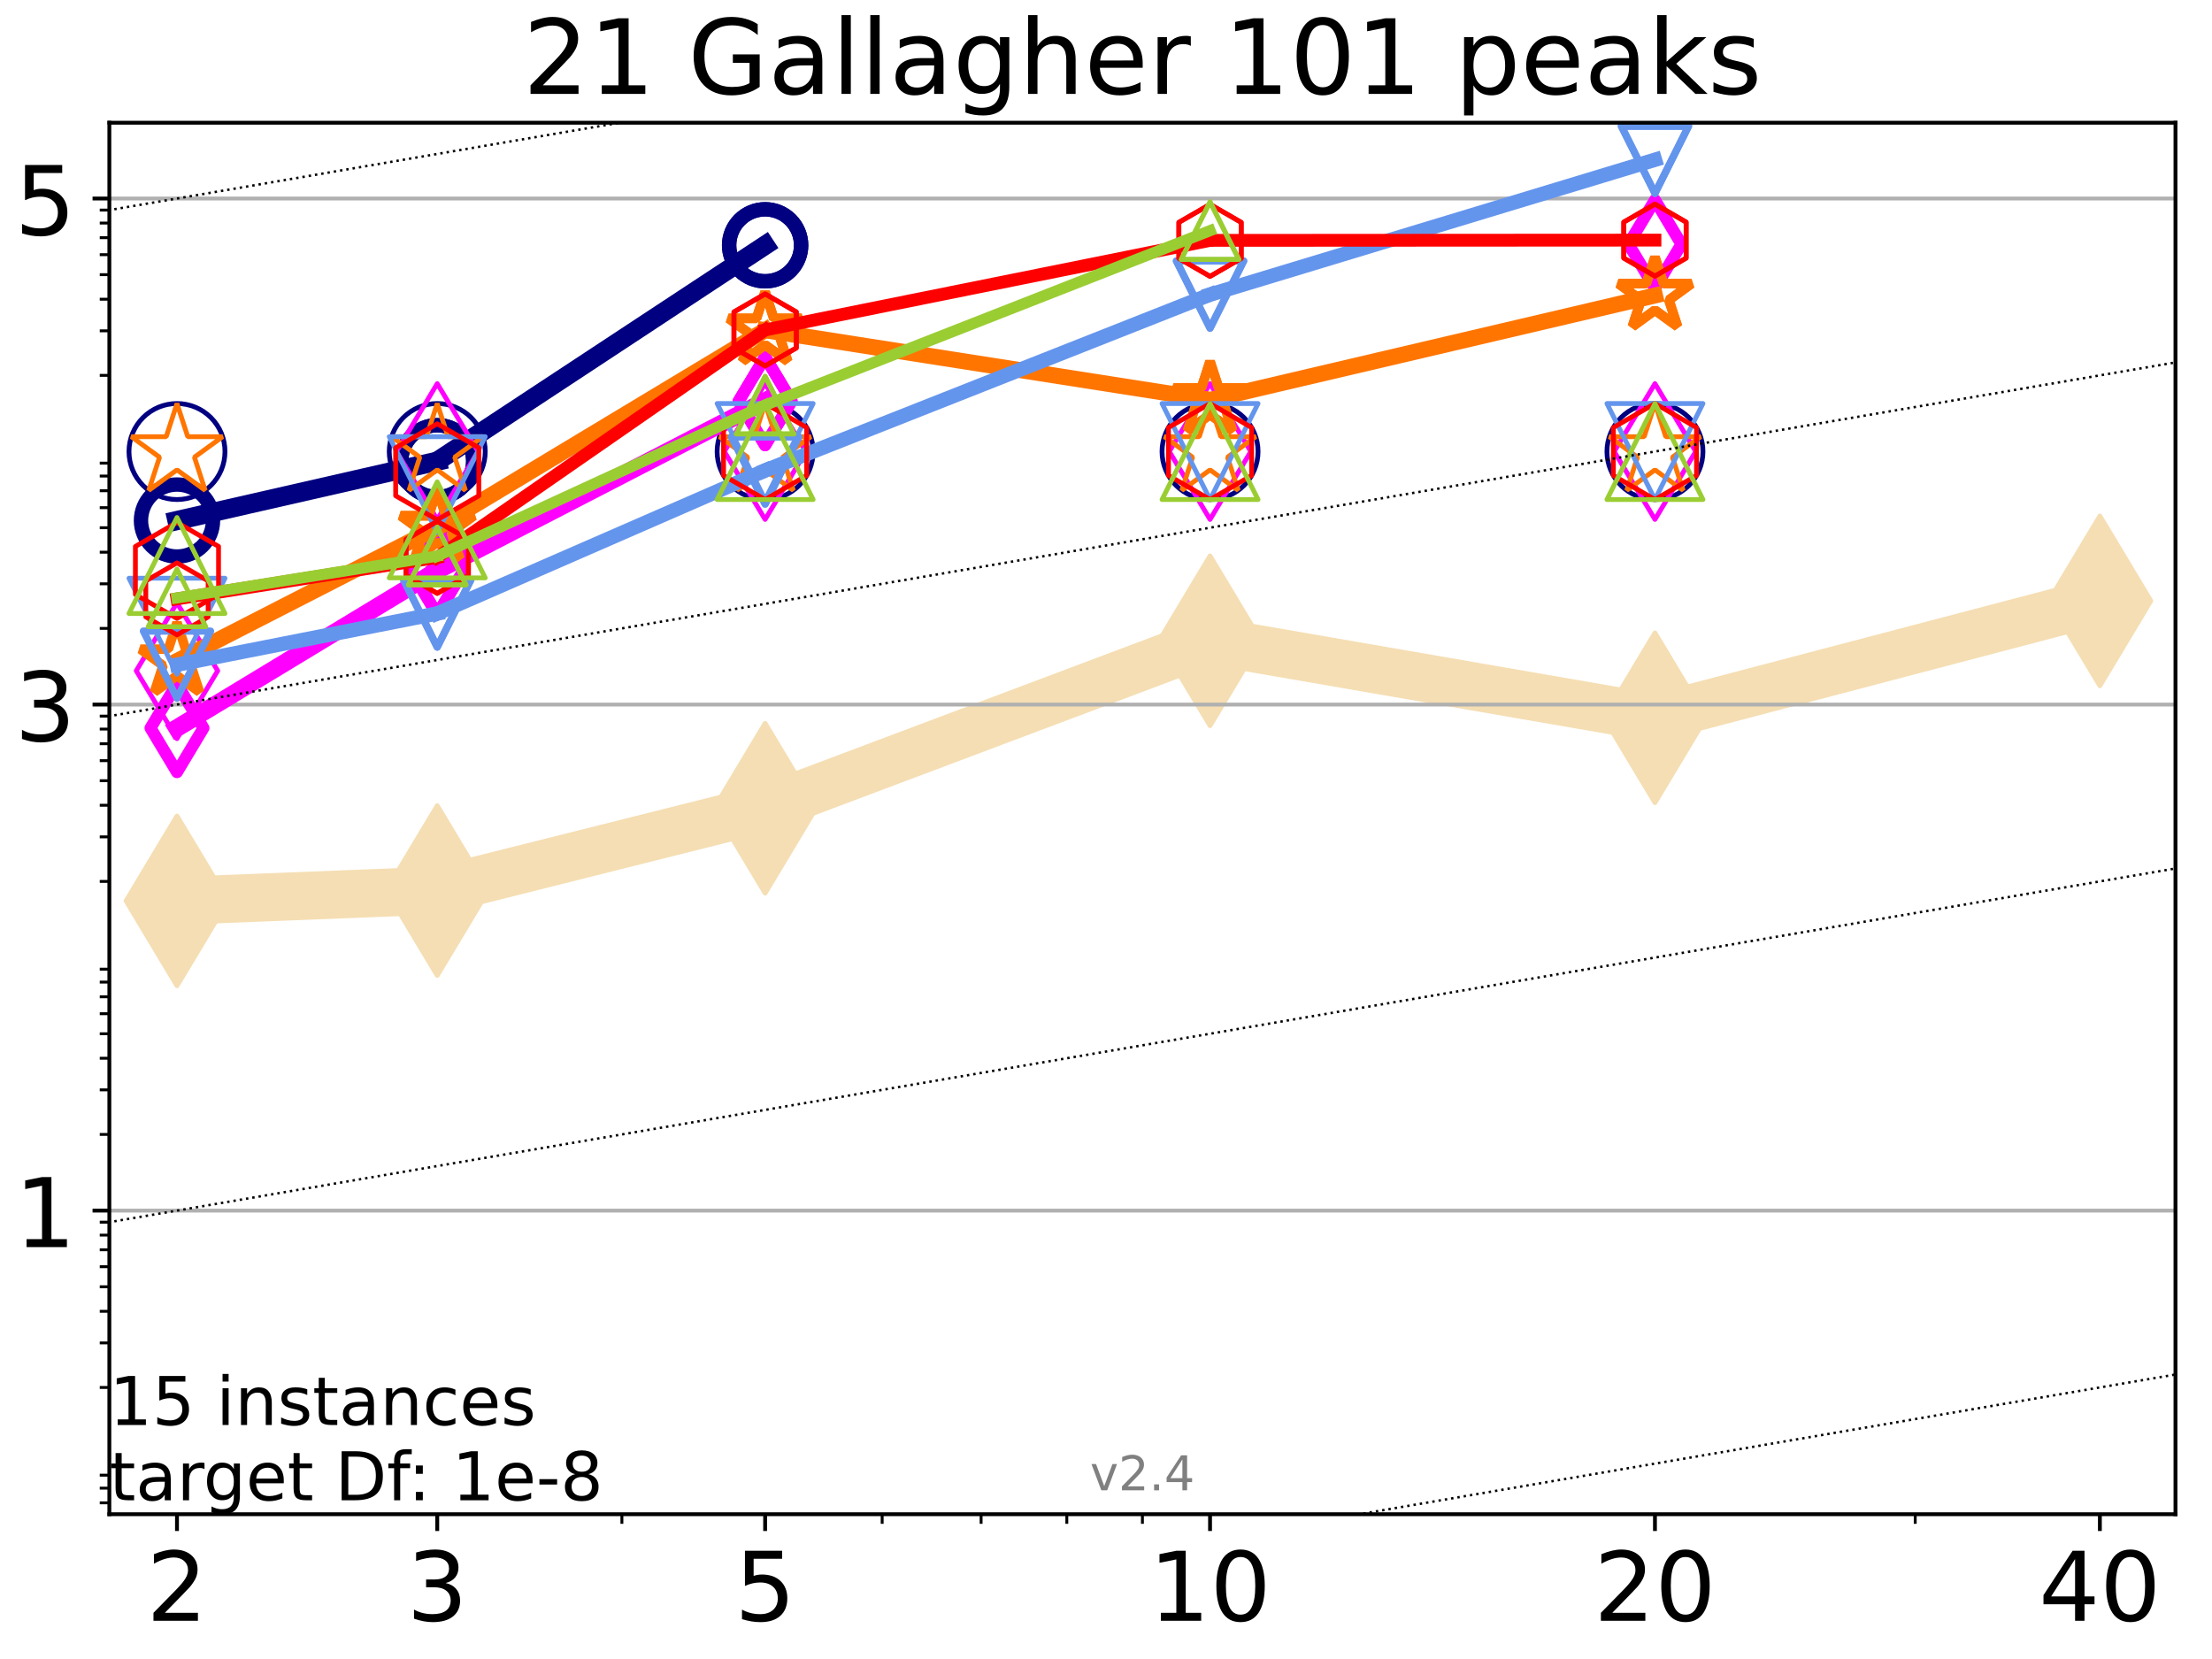 <?xml version="1.0" encoding="utf-8" standalone="no"?>
<!DOCTYPE svg PUBLIC "-//W3C//DTD SVG 1.1//EN"
  "http://www.w3.org/Graphics/SVG/1.1/DTD/svg11.dtd">
<!-- Created with matplotlib (https://matplotlib.org/) -->
<svg height="345.6pt" version="1.1" viewBox="0 0 460.8 345.6" width="460.8pt" xmlns="http://www.w3.org/2000/svg" xmlns:xlink="http://www.w3.org/1999/xlink">
 <defs>
  <style type="text/css">*{stroke-linecap:butt;stroke-linejoin:round;}</style>
 </defs>
 <g id="figure_1">
  <g id="patch_1">
   <path d="M 0 345.6 
L 460.8 345.6 
L 460.8 0 
L 0 0 
z
" style="fill:#ffffff;"/>
  </g>
  <g id="axes_1">
   <g id="patch_2">
    <path d="M 22.78 315.44 
L 453.192 315.44 
L 453.192 25.56 
L 22.78 25.56 
z
" style="fill:#ffffff;"/>
   </g>
   <g id="line2d_1">
    <path clip-path="url(#p382a2f25c1)" d="M 36.868 187.673 
L 91.085 185.523 
L 159.39 168.374 
L 252.074 133.491 
L 344.758 149.529 
L 437.443 125.174 
" style="fill:none;stroke:#f5deb3;stroke-linecap:square;stroke-width:10;"/>
    <defs>
     <path d="M -0 17.678 
L 10.607 0 
L 0 -17.678 
L -10.607 -0 
z
" id="m9f60f83d4f" style="stroke:#f5deb3;stroke-linejoin:miter;"/>
    </defs>
    <g clip-path="url(#p382a2f25c1)">
     <use style="fill:#f5deb3;stroke:#f5deb3;stroke-linejoin:miter;" x="36.868" xlink:href="#m9f60f83d4f" y="187.673"/>
     <use style="fill:#f5deb3;stroke:#f5deb3;stroke-linejoin:miter;" x="91.085" xlink:href="#m9f60f83d4f" y="185.523"/>
     <use style="fill:#f5deb3;stroke:#f5deb3;stroke-linejoin:miter;" x="159.39" xlink:href="#m9f60f83d4f" y="168.374"/>
     <use style="fill:#f5deb3;stroke:#f5deb3;stroke-linejoin:miter;" x="252.074" xlink:href="#m9f60f83d4f" y="133.491"/>
     <use style="fill:#f5deb3;stroke:#f5deb3;stroke-linejoin:miter;" x="344.758" xlink:href="#m9f60f83d4f" y="149.529"/>
     <use style="fill:#f5deb3;stroke:#f5deb3;stroke-linejoin:miter;" x="437.443" xlink:href="#m9f60f83d4f" y="125.174"/>
    </g>
   </g>
   <g id="matplotlib.axis_1">
    <g id="xtick_1">
     <g id="line2d_2">
      <defs>
       <path d="M 0 0 
L 0 3.5 
" id="m2d9edd2e0a" style="stroke:#000000;stroke-width:0.8;"/>
      </defs>
      <g>
       <use style="stroke:#000000;stroke-width:0.8;" x="36.868" xlink:href="#m2d9edd2e0a" y="315.44"/>
      </g>
     </g>
     <g id="text_1">
      <!-- 2 -->
      <g transform="translate(30.506 337.637)scale(0.2 -0.2)">
       <defs>
        <path d="M 19.188 8.297 
L 53.609 8.297 
L 53.609 0 
L 7.328 0 
L 7.328 8.297 
Q 12.938 14.109 22.625 23.891 
Q 32.328 33.688 34.812 36.531 
Q 39.547 41.844 41.422 45.531 
Q 43.312 49.219 43.312 52.781 
Q 43.312 58.594 39.234 62.25 
Q 35.156 65.922 28.609 65.922 
Q 23.969 65.922 18.812 64.312 
Q 13.672 62.703 7.812 59.422 
L 7.812 69.391 
Q 13.766 71.781 18.938 73 
Q 24.125 74.219 28.422 74.219 
Q 39.75 74.219 46.484 68.547 
Q 53.219 62.891 53.219 53.422 
Q 53.219 48.922 51.531 44.891 
Q 49.859 40.875 45.406 35.406 
Q 44.188 33.984 37.641 27.219 
Q 31.109 20.453 19.188 8.297 
z
" id="DejaVuSans-50"/>
       </defs>
       <use xlink:href="#DejaVuSans-50"/>
      </g>
     </g>
    </g>
    <g id="xtick_2">
     <g id="line2d_3">
      <g>
       <use style="stroke:#000000;stroke-width:0.8;" x="91.085" xlink:href="#m2d9edd2e0a" y="315.44"/>
      </g>
     </g>
     <g id="text_2">
      <!-- 3 -->
      <g transform="translate(84.723 337.637)scale(0.2 -0.2)">
       <defs>
        <path d="M 40.578 39.312 
Q 47.656 37.797 51.625 33 
Q 55.609 28.219 55.609 21.188 
Q 55.609 10.406 48.188 4.484 
Q 40.766 -1.422 27.094 -1.422 
Q 22.516 -1.422 17.656 -0.516 
Q 12.797 0.391 7.625 2.203 
L 7.625 11.719 
Q 11.719 9.328 16.594 8.109 
Q 21.484 6.891 26.812 6.891 
Q 36.078 6.891 40.938 10.547 
Q 45.797 14.203 45.797 21.188 
Q 45.797 27.641 41.281 31.266 
Q 36.766 34.906 28.719 34.906 
L 20.219 34.906 
L 20.219 43.016 
L 29.109 43.016 
Q 36.375 43.016 40.234 45.922 
Q 44.094 48.828 44.094 54.297 
Q 44.094 59.906 40.109 62.906 
Q 36.141 65.922 28.719 65.922 
Q 24.656 65.922 20.016 65.031 
Q 15.375 64.156 9.812 62.312 
L 9.812 71.094 
Q 15.438 72.656 20.344 73.438 
Q 25.25 74.219 29.594 74.219 
Q 40.828 74.219 47.359 69.109 
Q 53.906 64.016 53.906 55.328 
Q 53.906 49.266 50.438 45.094 
Q 46.969 40.922 40.578 39.312 
z
" id="DejaVuSans-51"/>
       </defs>
       <use xlink:href="#DejaVuSans-51"/>
      </g>
     </g>
    </g>
    <g id="xtick_3">
     <g id="line2d_4">
      <g>
       <use style="stroke:#000000;stroke-width:0.8;" x="159.39" xlink:href="#m2d9edd2e0a" y="315.44"/>
      </g>
     </g>
     <g id="text_3">
      <!-- 5 -->
      <g transform="translate(153.028 337.637)scale(0.2 -0.2)">
       <defs>
        <path d="M 10.797 72.906 
L 49.516 72.906 
L 49.516 64.594 
L 19.828 64.594 
L 19.828 46.734 
Q 21.969 47.469 24.109 47.828 
Q 26.266 48.188 28.422 48.188 
Q 40.625 48.188 47.75 41.5 
Q 54.891 34.812 54.891 23.391 
Q 54.891 11.625 47.562 5.094 
Q 40.234 -1.422 26.906 -1.422 
Q 22.312 -1.422 17.547 -0.641 
Q 12.797 0.141 7.719 1.703 
L 7.719 11.625 
Q 12.109 9.234 16.797 8.062 
Q 21.484 6.891 26.703 6.891 
Q 35.156 6.891 40.078 11.328 
Q 45.016 15.766 45.016 23.391 
Q 45.016 31 40.078 35.438 
Q 35.156 39.891 26.703 39.891 
Q 22.75 39.891 18.812 39.016 
Q 14.891 38.141 10.797 36.281 
z
" id="DejaVuSans-53"/>
       </defs>
       <use xlink:href="#DejaVuSans-53"/>
      </g>
     </g>
    </g>
    <g id="xtick_4">
     <g id="line2d_5">
      <g>
       <use style="stroke:#000000;stroke-width:0.8;" x="252.074" xlink:href="#m2d9edd2e0a" y="315.44"/>
      </g>
     </g>
     <g id="text_4">
      <!-- 10 -->
      <g transform="translate(239.349 337.637)scale(0.2 -0.2)">
       <defs>
        <path d="M 12.406 8.297 
L 28.516 8.297 
L 28.516 63.922 
L 10.984 60.406 
L 10.984 69.391 
L 28.422 72.906 
L 38.281 72.906 
L 38.281 8.297 
L 54.391 8.297 
L 54.391 0 
L 12.406 0 
z
" id="DejaVuSans-49"/>
        <path d="M 31.781 66.406 
Q 24.172 66.406 20.328 58.906 
Q 16.5 51.422 16.5 36.375 
Q 16.5 21.391 20.328 13.891 
Q 24.172 6.391 31.781 6.391 
Q 39.453 6.391 43.281 13.891 
Q 47.125 21.391 47.125 36.375 
Q 47.125 51.422 43.281 58.906 
Q 39.453 66.406 31.781 66.406 
z
M 31.781 74.219 
Q 44.047 74.219 50.516 64.516 
Q 56.984 54.828 56.984 36.375 
Q 56.984 17.969 50.516 8.266 
Q 44.047 -1.422 31.781 -1.422 
Q 19.531 -1.422 13.062 8.266 
Q 6.594 17.969 6.594 36.375 
Q 6.594 54.828 13.062 64.516 
Q 19.531 74.219 31.781 74.219 
z
" id="DejaVuSans-48"/>
       </defs>
       <use xlink:href="#DejaVuSans-49"/>
       <use x="63.623" xlink:href="#DejaVuSans-48"/>
      </g>
     </g>
    </g>
    <g id="xtick_5">
     <g id="line2d_6">
      <g>
       <use style="stroke:#000000;stroke-width:0.8;" x="344.758" xlink:href="#m2d9edd2e0a" y="315.44"/>
      </g>
     </g>
     <g id="text_5">
      <!-- 20 -->
      <g transform="translate(332.033 337.637)scale(0.2 -0.2)">
       <use xlink:href="#DejaVuSans-50"/>
       <use x="63.623" xlink:href="#DejaVuSans-48"/>
      </g>
     </g>
    </g>
    <g id="xtick_6">
     <g id="line2d_7">
      <g>
       <use style="stroke:#000000;stroke-width:0.8;" x="437.443" xlink:href="#m2d9edd2e0a" y="315.44"/>
      </g>
     </g>
     <g id="text_6">
      <!-- 40 -->
      <g transform="translate(424.718 337.637)scale(0.2 -0.2)">
       <defs>
        <path d="M 37.797 64.312 
L 12.891 25.391 
L 37.797 25.391 
z
M 35.203 72.906 
L 47.609 72.906 
L 47.609 25.391 
L 58.016 25.391 
L 58.016 17.188 
L 47.609 17.188 
L 47.609 0 
L 37.797 0 
L 37.797 17.188 
L 4.891 17.188 
L 4.891 26.703 
z
" id="DejaVuSans-52"/>
       </defs>
       <use xlink:href="#DejaVuSans-52"/>
       <use x="63.623" xlink:href="#DejaVuSans-48"/>
      </g>
     </g>
    </g>
    <g id="xtick_7">
     <g id="line2d_8">
      <defs>
       <path d="M 0 0 
L 0 2 
" id="m9b89e359d8" style="stroke:#000000;stroke-width:0.6;"/>
      </defs>
      <g>
       <use style="stroke:#000000;stroke-width:0.6;" x="129.552" xlink:href="#m9b89e359d8" y="315.44"/>
      </g>
     </g>
    </g>
    <g id="xtick_8">
     <g id="line2d_9">
      <g>
       <use style="stroke:#000000;stroke-width:0.6;" x="183.769" xlink:href="#m9b89e359d8" y="315.44"/>
      </g>
     </g>
    </g>
    <g id="xtick_9">
     <g id="line2d_10">
      <g>
       <use style="stroke:#000000;stroke-width:0.6;" x="204.381" xlink:href="#m9b89e359d8" y="315.44"/>
      </g>
     </g>
    </g>
    <g id="xtick_10">
     <g id="line2d_11">
      <g>
       <use style="stroke:#000000;stroke-width:0.6;" x="222.237" xlink:href="#m9b89e359d8" y="315.44"/>
      </g>
     </g>
    </g>
    <g id="xtick_11">
     <g id="line2d_12">
      <g>
       <use style="stroke:#000000;stroke-width:0.6;" x="237.986" xlink:href="#m9b89e359d8" y="315.44"/>
      </g>
     </g>
    </g>
    <g id="xtick_12">
     <g id="line2d_13">
      <g>
       <use style="stroke:#000000;stroke-width:0.6;" x="398.975" xlink:href="#m9b89e359d8" y="315.44"/>
      </g>
     </g>
    </g>
   </g>
   <g id="matplotlib.axis_2">
    <g id="ytick_1">
     <g id="line2d_14">
      <path clip-path="url(#p382a2f25c1)" d="M 22.78 252.19 
L 453.192 252.19 
" style="fill:none;stroke:#b0b0b0;stroke-linecap:square;stroke-width:0.8;"/>
     </g>
     <g id="line2d_15">
      <defs>
       <path d="M 0 0 
L -3.5 0 
" id="me861b02121" style="stroke:#000000;stroke-width:0.8;"/>
      </defs>
      <g>
       <use style="stroke:#000000;stroke-width:0.8;" x="22.78" xlink:href="#me861b02121" y="252.19"/>
      </g>
     </g>
     <g id="text_7">
      <!-- 1 -->
      <g transform="translate(3.055 259.788)scale(0.2 -0.2)">
       <use xlink:href="#DejaVuSans-49"/>
      </g>
     </g>
    </g>
    <g id="ytick_2">
     <g id="line2d_16">
      <path clip-path="url(#p382a2f25c1)" d="M 22.78 146.772 
L 453.192 146.772 
" style="fill:none;stroke:#b0b0b0;stroke-linecap:square;stroke-width:0.8;"/>
     </g>
     <g id="line2d_17">
      <g>
       <use style="stroke:#000000;stroke-width:0.8;" x="22.78" xlink:href="#me861b02121" y="146.772"/>
      </g>
     </g>
     <g id="text_8">
      <!-- 3 -->
      <g transform="translate(3.055 154.371)scale(0.2 -0.2)">
       <use xlink:href="#DejaVuSans-51"/>
      </g>
     </g>
    </g>
    <g id="ytick_3">
     <g id="line2d_18">
      <path clip-path="url(#p382a2f25c1)" d="M 22.78 41.355 
L 453.192 41.355 
" style="fill:none;stroke:#b0b0b0;stroke-linecap:square;stroke-width:0.8;"/>
     </g>
     <g id="line2d_19">
      <g>
       <use style="stroke:#000000;stroke-width:0.8;" x="22.78" xlink:href="#me861b02121" y="41.355"/>
      </g>
     </g>
     <g id="text_9">
      <!-- 5 -->
      <g transform="translate(3.055 48.953)scale(0.2 -0.2)">
       <use xlink:href="#DejaVuSans-53"/>
      </g>
     </g>
    </g>
    <g id="ytick_4">
     <g id="line2d_20">
      <defs>
       <path d="M 0 0 
L -2 0 
" id="m93209de5ce" style="stroke:#000000;stroke-width:0.6;"/>
      </defs>
      <g>
       <use style="stroke:#000000;stroke-width:0.6;" x="22.78" xlink:href="#m93209de5ce" y="313.063"/>
      </g>
     </g>
    </g>
    <g id="ytick_5">
     <g id="line2d_21">
      <g>
       <use style="stroke:#000000;stroke-width:0.6;" x="22.78" xlink:href="#m93209de5ce" y="310.006"/>
      </g>
     </g>
    </g>
    <g id="ytick_6">
     <g id="line2d_22">
      <g>
       <use style="stroke:#000000;stroke-width:0.6;" x="22.78" xlink:href="#m93209de5ce" y="307.31"/>
      </g>
     </g>
    </g>
    <g id="ytick_7">
     <g id="line2d_23">
      <g>
       <use style="stroke:#000000;stroke-width:0.6;" x="22.78" xlink:href="#m93209de5ce" y="289.031"/>
      </g>
     </g>
    </g>
    <g id="ytick_8">
     <g id="line2d_24">
      <g>
       <use style="stroke:#000000;stroke-width:0.6;" x="22.78" xlink:href="#m93209de5ce" y="279.75"/>
      </g>
     </g>
    </g>
    <g id="ytick_9">
     <g id="line2d_25">
      <g>
       <use style="stroke:#000000;stroke-width:0.6;" x="22.78" xlink:href="#m93209de5ce" y="273.164"/>
      </g>
     </g>
    </g>
    <g id="ytick_10">
     <g id="line2d_26">
      <g>
       <use style="stroke:#000000;stroke-width:0.6;" x="22.78" xlink:href="#m93209de5ce" y="268.056"/>
      </g>
     </g>
    </g>
    <g id="ytick_11">
     <g id="line2d_27">
      <g>
       <use style="stroke:#000000;stroke-width:0.6;" x="22.78" xlink:href="#m93209de5ce" y="263.883"/>
      </g>
     </g>
    </g>
    <g id="ytick_12">
     <g id="line2d_28">
      <g>
       <use style="stroke:#000000;stroke-width:0.6;" x="22.78" xlink:href="#m93209de5ce" y="260.354"/>
      </g>
     </g>
    </g>
    <g id="ytick_13">
     <g id="line2d_29">
      <g>
       <use style="stroke:#000000;stroke-width:0.6;" x="22.78" xlink:href="#m93209de5ce" y="257.298"/>
      </g>
     </g>
    </g>
    <g id="ytick_14">
     <g id="line2d_30">
      <g>
       <use style="stroke:#000000;stroke-width:0.6;" x="22.78" xlink:href="#m93209de5ce" y="254.601"/>
      </g>
     </g>
    </g>
    <g id="ytick_15">
     <g id="line2d_31">
      <g>
       <use style="stroke:#000000;stroke-width:0.6;" x="22.78" xlink:href="#m93209de5ce" y="236.323"/>
      </g>
     </g>
    </g>
    <g id="ytick_16">
     <g id="line2d_32">
      <g>
       <use style="stroke:#000000;stroke-width:0.6;" x="22.78" xlink:href="#m93209de5ce" y="227.041"/>
      </g>
     </g>
    </g>
    <g id="ytick_17">
     <g id="line2d_33">
      <g>
       <use style="stroke:#000000;stroke-width:0.6;" x="22.78" xlink:href="#m93209de5ce" y="220.456"/>
      </g>
     </g>
    </g>
    <g id="ytick_18">
     <g id="line2d_34">
      <g>
       <use style="stroke:#000000;stroke-width:0.6;" x="22.78" xlink:href="#m93209de5ce" y="215.348"/>
      </g>
     </g>
    </g>
    <g id="ytick_19">
     <g id="line2d_35">
      <g>
       <use style="stroke:#000000;stroke-width:0.6;" x="22.78" xlink:href="#m93209de5ce" y="211.174"/>
      </g>
     </g>
    </g>
    <g id="ytick_20">
     <g id="line2d_36">
      <g>
       <use style="stroke:#000000;stroke-width:0.6;" x="22.78" xlink:href="#m93209de5ce" y="207.645"/>
      </g>
     </g>
    </g>
    <g id="ytick_21">
     <g id="line2d_37">
      <g>
       <use style="stroke:#000000;stroke-width:0.6;" x="22.78" xlink:href="#m93209de5ce" y="204.589"/>
      </g>
     </g>
    </g>
    <g id="ytick_22">
     <g id="line2d_38">
      <g>
       <use style="stroke:#000000;stroke-width:0.6;" x="22.78" xlink:href="#m93209de5ce" y="201.893"/>
      </g>
     </g>
    </g>
    <g id="ytick_23">
     <g id="line2d_39">
      <g>
       <use style="stroke:#000000;stroke-width:0.6;" x="22.78" xlink:href="#m93209de5ce" y="183.614"/>
      </g>
     </g>
    </g>
    <g id="ytick_24">
     <g id="line2d_40">
      <g>
       <use style="stroke:#000000;stroke-width:0.6;" x="22.78" xlink:href="#m93209de5ce" y="174.332"/>
      </g>
     </g>
    </g>
    <g id="ytick_25">
     <g id="line2d_41">
      <g>
       <use style="stroke:#000000;stroke-width:0.6;" x="22.78" xlink:href="#m93209de5ce" y="167.747"/>
      </g>
     </g>
    </g>
    <g id="ytick_26">
     <g id="line2d_42">
      <g>
       <use style="stroke:#000000;stroke-width:0.6;" x="22.78" xlink:href="#m93209de5ce" y="162.639"/>
      </g>
     </g>
    </g>
    <g id="ytick_27">
     <g id="line2d_43">
      <g>
       <use style="stroke:#000000;stroke-width:0.6;" x="22.78" xlink:href="#m93209de5ce" y="158.465"/>
      </g>
     </g>
    </g>
    <g id="ytick_28">
     <g id="line2d_44">
      <g>
       <use style="stroke:#000000;stroke-width:0.6;" x="22.78" xlink:href="#m93209de5ce" y="154.937"/>
      </g>
     </g>
    </g>
    <g id="ytick_29">
     <g id="line2d_45">
      <g>
       <use style="stroke:#000000;stroke-width:0.6;" x="22.78" xlink:href="#m93209de5ce" y="151.88"/>
      </g>
     </g>
    </g>
    <g id="ytick_30">
     <g id="line2d_46">
      <g>
       <use style="stroke:#000000;stroke-width:0.6;" x="22.78" xlink:href="#m93209de5ce" y="149.184"/>
      </g>
     </g>
    </g>
    <g id="ytick_31">
     <g id="line2d_47">
      <g>
       <use style="stroke:#000000;stroke-width:0.6;" x="22.78" xlink:href="#m93209de5ce" y="130.905"/>
      </g>
     </g>
    </g>
    <g id="ytick_32">
     <g id="line2d_48">
      <g>
       <use style="stroke:#000000;stroke-width:0.6;" x="22.78" xlink:href="#m93209de5ce" y="121.624"/>
      </g>
     </g>
    </g>
    <g id="ytick_33">
     <g id="line2d_49">
      <g>
       <use style="stroke:#000000;stroke-width:0.6;" x="22.78" xlink:href="#m93209de5ce" y="115.038"/>
      </g>
     </g>
    </g>
    <g id="ytick_34">
     <g id="line2d_50">
      <g>
       <use style="stroke:#000000;stroke-width:0.6;" x="22.78" xlink:href="#m93209de5ce" y="109.93"/>
      </g>
     </g>
    </g>
    <g id="ytick_35">
     <g id="line2d_51">
      <g>
       <use style="stroke:#000000;stroke-width:0.6;" x="22.78" xlink:href="#m93209de5ce" y="105.757"/>
      </g>
     </g>
    </g>
    <g id="ytick_36">
     <g id="line2d_52">
      <g>
       <use style="stroke:#000000;stroke-width:0.6;" x="22.78" xlink:href="#m93209de5ce" y="102.228"/>
      </g>
     </g>
    </g>
    <g id="ytick_37">
     <g id="line2d_53">
      <g>
       <use style="stroke:#000000;stroke-width:0.6;" x="22.78" xlink:href="#m93209de5ce" y="99.171"/>
      </g>
     </g>
    </g>
    <g id="ytick_38">
     <g id="line2d_54">
      <g>
       <use style="stroke:#000000;stroke-width:0.6;" x="22.78" xlink:href="#m93209de5ce" y="96.475"/>
      </g>
     </g>
    </g>
    <g id="ytick_39">
     <g id="line2d_55">
      <g>
       <use style="stroke:#000000;stroke-width:0.6;" x="22.78" xlink:href="#m93209de5ce" y="78.196"/>
      </g>
     </g>
    </g>
    <g id="ytick_40">
     <g id="line2d_56">
      <g>
       <use style="stroke:#000000;stroke-width:0.6;" x="22.78" xlink:href="#m93209de5ce" y="68.915"/>
      </g>
     </g>
    </g>
    <g id="ytick_41">
     <g id="line2d_57">
      <g>
       <use style="stroke:#000000;stroke-width:0.6;" x="22.78" xlink:href="#m93209de5ce" y="62.33"/>
      </g>
     </g>
    </g>
    <g id="ytick_42">
     <g id="line2d_58">
      <g>
       <use style="stroke:#000000;stroke-width:0.6;" x="22.78" xlink:href="#m93209de5ce" y="57.222"/>
      </g>
     </g>
    </g>
    <g id="ytick_43">
     <g id="line2d_59">
      <g>
       <use style="stroke:#000000;stroke-width:0.6;" x="22.78" xlink:href="#m93209de5ce" y="53.048"/>
      </g>
     </g>
    </g>
    <g id="ytick_44">
     <g id="line2d_60">
      <g>
       <use style="stroke:#000000;stroke-width:0.6;" x="22.78" xlink:href="#m93209de5ce" y="49.519"/>
      </g>
     </g>
    </g>
    <g id="ytick_45">
     <g id="line2d_61">
      <g>
       <use style="stroke:#000000;stroke-width:0.6;" x="22.78" xlink:href="#m93209de5ce" y="46.463"/>
      </g>
     </g>
    </g>
    <g id="ytick_46">
     <g id="line2d_62">
      <g>
       <use style="stroke:#000000;stroke-width:0.6;" x="22.78" xlink:href="#m93209de5ce" y="43.766"/>
      </g>
     </g>
    </g>
   </g>
   <g id="line2d_63">
    <path clip-path="url(#p382a2f25c1)" d="M 36.868 108.438 
L 91.085 96.075 
" style="fill:none;stroke:#000080;stroke-linecap:square;stroke-width:4;"/>
    <defs>
     <path d="M 0 7.5 
C 1.989 7.5 3.897 6.71 5.303 5.303 
C 6.71 3.897 7.5 1.989 7.5 0 
C 7.5 -1.989 6.71 -3.897 5.303 -5.303 
C 3.897 -6.71 1.989 -7.5 0 -7.5 
C -1.989 -7.5 -3.897 -6.71 -5.303 -5.303 
C -6.71 -3.897 -7.5 -1.989 -7.5 0 
C -7.5 1.989 -6.71 3.897 -5.303 5.303 
C -3.897 6.71 -1.989 7.5 0 7.5 
z
" id="mc57639cb06" style="stroke:#000080;stroke-width:3;"/>
    </defs>
    <g clip-path="url(#p382a2f25c1)">
     <use style="fill-opacity:0;stroke:#000080;stroke-width:3;" x="36.868" xlink:href="#mc57639cb06" y="108.438"/>
     <use style="fill-opacity:0;stroke:#000080;stroke-width:3;" x="91.085" xlink:href="#mc57639cb06" y="96.075"/>
    </g>
   </g>
   <g id="line2d_64">
    <path clip-path="url(#p382a2f25c1)" d="M 91.085 96.075 
L 159.39 51.098 
" style="fill:none;stroke:#000080;stroke-linecap:square;stroke-width:4;"/>
    <g clip-path="url(#p382a2f25c1)">
     <use style="fill-opacity:0;stroke:#000080;stroke-width:3;" x="91.085" xlink:href="#mc57639cb06" y="96.075"/>
     <use style="fill-opacity:0;stroke:#000080;stroke-width:3;" x="159.39" xlink:href="#mc57639cb06" y="51.098"/>
    </g>
   </g>
   <g id="line2d_65">
    <path clip-path="url(#p382a2f25c1)" d="M 159.39 51.098 
" style="fill:none;stroke:#000080;stroke-linecap:square;stroke-width:4;"/>
    <g clip-path="url(#p382a2f25c1)">
     <use style="fill-opacity:0;stroke:#000080;stroke-width:3;" x="159.39" xlink:href="#mc57639cb06" y="51.098"/>
    </g>
   </g>
   <g id="line2d_66"/>
   <g id="line2d_67">
    <defs>
     <path d="M 0 10 
C 2.652 10 5.196 8.946 7.071 7.071 
C 8.946 5.196 10 2.652 10 0 
C 10 -2.652 8.946 -5.196 7.071 -7.071 
C 5.196 -8.946 2.652 -10 0 -10 
C -2.652 -10 -5.196 -8.946 -7.071 -7.071 
C -8.946 -5.196 -10 -2.652 -10 0 
C -10 2.652 -8.946 5.196 -7.071 7.071 
C -5.196 8.946 -2.652 10 0 10 
z
" id="m18da482198" style="stroke:#000080;"/>
    </defs>
    <g clip-path="url(#p382a2f25c1)">
     <use style="fill-opacity:0;stroke:#000080;" x="36.868" xlink:href="#m18da482198" y="94.063"/>
     <use style="fill-opacity:0;stroke:#000080;" x="91.085" xlink:href="#m18da482198" y="94.063"/>
     <use style="fill-opacity:0;stroke:#000080;" x="159.39" xlink:href="#m18da482198" y="94.063"/>
     <use style="fill-opacity:0;stroke:#000080;" x="252.074" xlink:href="#m18da482198" y="94.063"/>
     <use style="fill-opacity:0;stroke:#000080;" x="344.758" xlink:href="#m18da482198" y="94.063"/>
    </g>
   </g>
   <g id="line2d_68">
    <path clip-path="url(#p382a2f25c1)" d="M 36.868 151.66 
L 91.085 118.831 
" style="fill:none;stroke:#ff00ff;stroke-linecap:square;stroke-width:3.667;"/>
    <defs>
     <path d="M -0 9.192 
L 5.515 0 
L 0 -9.192 
L -5.515 -0 
z
" id="m36dc6feba3" style="stroke:#ff00ff;stroke-linejoin:miter;stroke-width:2.5;"/>
    </defs>
    <g clip-path="url(#p382a2f25c1)">
     <use style="fill-opacity:0;stroke:#ff00ff;stroke-linejoin:miter;stroke-width:2.5;" x="36.868" xlink:href="#m36dc6feba3" y="151.66"/>
     <use style="fill-opacity:0;stroke:#ff00ff;stroke-linejoin:miter;stroke-width:2.5;" x="91.085" xlink:href="#m36dc6feba3" y="118.831"/>
    </g>
   </g>
   <g id="line2d_69">
    <path clip-path="url(#p382a2f25c1)" d="M 91.085 118.831 
L 159.39 83.562 
" style="fill:none;stroke:#ff00ff;stroke-linecap:square;stroke-width:3.667;"/>
    <g clip-path="url(#p382a2f25c1)">
     <use style="fill-opacity:0;stroke:#ff00ff;stroke-linejoin:miter;stroke-width:2.5;" x="91.085" xlink:href="#m36dc6feba3" y="118.831"/>
     <use style="fill-opacity:0;stroke:#ff00ff;stroke-linejoin:miter;stroke-width:2.5;" x="159.39" xlink:href="#m36dc6feba3" y="83.562"/>
    </g>
   </g>
   <g id="line2d_70">
    <path clip-path="url(#p382a2f25c1)" d="M 159.39 83.562 
" style="fill:none;stroke:#ff00ff;stroke-linecap:square;stroke-width:3.667;"/>
    <g clip-path="url(#p382a2f25c1)">
     <use style="fill-opacity:0;stroke:#ff00ff;stroke-linejoin:miter;stroke-width:2.5;" x="159.39" xlink:href="#m36dc6feba3" y="83.562"/>
    </g>
   </g>
   <g id="line2d_71">
    <path clip-path="url(#p382a2f25c1)" d="M 344.758 50.862 
" style="fill:none;stroke:#ff00ff;stroke-linecap:square;stroke-width:3.667;"/>
    <g clip-path="url(#p382a2f25c1)">
     <use style="fill-opacity:0;stroke:#ff00ff;stroke-linejoin:miter;stroke-width:2.5;" x="344.758" xlink:href="#m36dc6feba3" y="50.862"/>
    </g>
   </g>
   <g id="line2d_72"/>
   <g id="line2d_73">
    <defs>
     <path d="M -0 14.142 
L 8.485 0 
L -0 -14.142 
L -8.485 -0 
z
" id="m7f55712a58" style="stroke:#ff00ff;stroke-linejoin:miter;"/>
    </defs>
    <g clip-path="url(#p382a2f25c1)">
     <use style="fill-opacity:0;stroke:#ff00ff;stroke-linejoin:miter;" x="36.868" xlink:href="#m7f55712a58" y="139.733"/>
     <use style="fill-opacity:0;stroke:#ff00ff;stroke-linejoin:miter;" x="91.085" xlink:href="#m7f55712a58" y="94.063"/>
     <use style="fill-opacity:0;stroke:#ff00ff;stroke-linejoin:miter;" x="159.39" xlink:href="#m7f55712a58" y="94.063"/>
     <use style="fill-opacity:0;stroke:#ff00ff;stroke-linejoin:miter;" x="252.074" xlink:href="#m7f55712a58" y="94.063"/>
     <use style="fill-opacity:0;stroke:#ff00ff;stroke-linejoin:miter;" x="344.758" xlink:href="#m7f55712a58" y="94.063"/>
    </g>
   </g>
   <g id="line2d_74">
    <path clip-path="url(#p382a2f25c1)" d="M 36.868 137.7 
L 91.085 109.909 
" style="fill:none;stroke:#ff7500;stroke-linecap:square;stroke-width:3.333;"/>
    <defs>
     <path d="M 0 -8 
L -1.796 -2.472 
L -7.608 -2.472 
L -2.906 0.944 
L -4.702 6.472 
L -0 3.056 
L 4.702 6.472 
L 2.906 0.944 
L 7.608 -2.472 
L 1.796 -2.472 
z
" id="mf6a85b0d49" style="stroke:#ff7500;stroke-linejoin:bevel;stroke-width:2;"/>
    </defs>
    <g clip-path="url(#p382a2f25c1)">
     <use style="fill-opacity:0;stroke:#ff7500;stroke-linejoin:bevel;stroke-width:2;" x="36.868" xlink:href="#mf6a85b0d49" y="137.7"/>
     <use style="fill-opacity:0;stroke:#ff7500;stroke-linejoin:bevel;stroke-width:2;" x="91.085" xlink:href="#mf6a85b0d49" y="109.909"/>
    </g>
   </g>
   <g id="line2d_75">
    <path clip-path="url(#p382a2f25c1)" d="M 91.085 109.909 
L 159.39 68.789 
" style="fill:none;stroke:#ff7500;stroke-linecap:square;stroke-width:3.333;"/>
    <g clip-path="url(#p382a2f25c1)">
     <use style="fill-opacity:0;stroke:#ff7500;stroke-linejoin:bevel;stroke-width:2;" x="91.085" xlink:href="#mf6a85b0d49" y="109.909"/>
     <use style="fill-opacity:0;stroke:#ff7500;stroke-linejoin:bevel;stroke-width:2;" x="159.39" xlink:href="#mf6a85b0d49" y="68.789"/>
    </g>
   </g>
   <g id="line2d_76">
    <path clip-path="url(#p382a2f25c1)" d="M 159.39 68.789 
L 252.074 83.295 
" style="fill:none;stroke:#ff7500;stroke-linecap:square;stroke-width:3.333;"/>
    <g clip-path="url(#p382a2f25c1)">
     <use style="fill-opacity:0;stroke:#ff7500;stroke-linejoin:bevel;stroke-width:2;" x="159.39" xlink:href="#mf6a85b0d49" y="68.789"/>
     <use style="fill-opacity:0;stroke:#ff7500;stroke-linejoin:bevel;stroke-width:2;" x="252.074" xlink:href="#mf6a85b0d49" y="83.295"/>
    </g>
   </g>
   <g id="line2d_77">
    <path clip-path="url(#p382a2f25c1)" d="M 252.074 83.295 
L 344.758 61.555 
" style="fill:none;stroke:#ff7500;stroke-linecap:square;stroke-width:3.333;"/>
    <g clip-path="url(#p382a2f25c1)">
     <use style="fill-opacity:0;stroke:#ff7500;stroke-linejoin:bevel;stroke-width:2;" x="252.074" xlink:href="#mf6a85b0d49" y="83.295"/>
     <use style="fill-opacity:0;stroke:#ff7500;stroke-linejoin:bevel;stroke-width:2;" x="344.758" xlink:href="#mf6a85b0d49" y="61.555"/>
    </g>
   </g>
   <g id="line2d_78">
    <path clip-path="url(#p382a2f25c1)" d="M 344.758 61.555 
" style="fill:none;stroke:#ff7500;stroke-linecap:square;stroke-width:3.333;"/>
    <g clip-path="url(#p382a2f25c1)">
     <use style="fill-opacity:0;stroke:#ff7500;stroke-linejoin:bevel;stroke-width:2;" x="344.758" xlink:href="#mf6a85b0d49" y="61.555"/>
    </g>
   </g>
   <g id="line2d_79"/>
   <g id="line2d_80">
    <defs>
     <path d="M 0 -10 
L -2.245 -3.09 
L -9.511 -3.09 
L -3.633 1.18 
L -5.878 8.09 
L -0 3.82 
L 5.878 8.09 
L 3.633 1.18 
L 9.511 -3.09 
L 2.245 -3.09 
z
" id="mbc3c815ce9" style="stroke:#ff7500;stroke-linejoin:bevel;"/>
    </defs>
    <g clip-path="url(#p382a2f25c1)">
     <use style="fill-opacity:0;stroke:#ff7500;stroke-linejoin:bevel;" x="36.868" xlink:href="#mbc3c815ce9" y="94.063"/>
     <use style="fill-opacity:0;stroke:#ff7500;stroke-linejoin:bevel;" x="91.085" xlink:href="#mbc3c815ce9" y="94.063"/>
     <use style="fill-opacity:0;stroke:#ff7500;stroke-linejoin:bevel;" x="159.39" xlink:href="#mbc3c815ce9" y="94.063"/>
     <use style="fill-opacity:0;stroke:#ff7500;stroke-linejoin:bevel;" x="252.074" xlink:href="#mbc3c815ce9" y="94.063"/>
     <use style="fill-opacity:0;stroke:#ff7500;stroke-linejoin:bevel;" x="344.758" xlink:href="#mbc3c815ce9" y="94.063"/>
    </g>
   </g>
   <g id="line2d_81">
    <path clip-path="url(#p382a2f25c1)" d="M 36.868 138.466 
L 91.085 127.797 
" style="fill:none;stroke:#6495ed;stroke-linecap:square;stroke-width:3;"/>
    <defs>
     <path d="M -0 7 
L 7 -7 
L -7 -7 
z
" id="m7e48a0a802" style="stroke:#6495ed;stroke-linejoin:miter;stroke-width:1.5;"/>
    </defs>
    <g clip-path="url(#p382a2f25c1)">
     <use style="fill-opacity:0;stroke:#6495ed;stroke-linejoin:miter;stroke-width:1.5;" x="36.868" xlink:href="#m7e48a0a802" y="138.466"/>
     <use style="fill-opacity:0;stroke:#6495ed;stroke-linejoin:miter;stroke-width:1.5;" x="91.085" xlink:href="#m7e48a0a802" y="127.797"/>
    </g>
   </g>
   <g id="line2d_82">
    <path clip-path="url(#p382a2f25c1)" d="M 91.085 127.797 
L 159.39 98.003 
" style="fill:none;stroke:#6495ed;stroke-linecap:square;stroke-width:3;"/>
    <g clip-path="url(#p382a2f25c1)">
     <use style="fill-opacity:0;stroke:#6495ed;stroke-linejoin:miter;stroke-width:1.5;" x="91.085" xlink:href="#m7e48a0a802" y="127.797"/>
     <use style="fill-opacity:0;stroke:#6495ed;stroke-linejoin:miter;stroke-width:1.5;" x="159.39" xlink:href="#m7e48a0a802" y="98.003"/>
    </g>
   </g>
   <g id="line2d_83">
    <path clip-path="url(#p382a2f25c1)" d="M 159.39 98.003 
L 252.074 61.367 
" style="fill:none;stroke:#6495ed;stroke-linecap:square;stroke-width:3;"/>
    <g clip-path="url(#p382a2f25c1)">
     <use style="fill-opacity:0;stroke:#6495ed;stroke-linejoin:miter;stroke-width:1.5;" x="159.39" xlink:href="#m7e48a0a802" y="98.003"/>
     <use style="fill-opacity:0;stroke:#6495ed;stroke-linejoin:miter;stroke-width:1.5;" x="252.074" xlink:href="#m7e48a0a802" y="61.367"/>
    </g>
   </g>
   <g id="line2d_84">
    <path clip-path="url(#p382a2f25c1)" d="M 252.074 61.367 
L 344.758 33.28 
" style="fill:none;stroke:#6495ed;stroke-linecap:square;stroke-width:3;"/>
    <g clip-path="url(#p382a2f25c1)">
     <use style="fill-opacity:0;stroke:#6495ed;stroke-linejoin:miter;stroke-width:1.5;" x="252.074" xlink:href="#m7e48a0a802" y="61.367"/>
     <use style="fill-opacity:0;stroke:#6495ed;stroke-linejoin:miter;stroke-width:1.5;" x="344.758" xlink:href="#m7e48a0a802" y="33.28"/>
    </g>
   </g>
   <g id="line2d_85">
    <path clip-path="url(#p382a2f25c1)" d="M 344.758 33.28 
" style="fill:none;stroke:#6495ed;stroke-linecap:square;stroke-width:3;"/>
    <g clip-path="url(#p382a2f25c1)">
     <use style="fill-opacity:0;stroke:#6495ed;stroke-linejoin:miter;stroke-width:1.5;" x="344.758" xlink:href="#m7e48a0a802" y="33.28"/>
    </g>
   </g>
   <g id="line2d_86"/>
   <g id="line2d_87">
    <defs>
     <path d="M -0 10 
L 10 -10 
L -10 -10 
z
" id="mbb140107a9" style="stroke:#6495ed;stroke-linejoin:miter;"/>
    </defs>
    <g clip-path="url(#p382a2f25c1)">
     <use style="fill-opacity:0;stroke:#6495ed;stroke-linejoin:miter;" x="36.868" xlink:href="#mbb140107a9" y="130.457"/>
     <use style="fill-opacity:0;stroke:#6495ed;stroke-linejoin:miter;" x="91.085" xlink:href="#mbb140107a9" y="100.966"/>
     <use style="fill-opacity:0;stroke:#6495ed;stroke-linejoin:miter;" x="159.39" xlink:href="#mbb140107a9" y="94.063"/>
     <use style="fill-opacity:0;stroke:#6495ed;stroke-linejoin:miter;" x="252.074" xlink:href="#mbb140107a9" y="94.063"/>
     <use style="fill-opacity:0;stroke:#6495ed;stroke-linejoin:miter;" x="344.758" xlink:href="#mbb140107a9" y="94.063"/>
    </g>
   </g>
   <g id="line2d_88">
    <path clip-path="url(#p382a2f25c1)" d="M 36.868 124.76 
L 91.085 116.112 
" style="fill:none;stroke:#ff0000;stroke-linecap:square;stroke-width:2.667;"/>
    <defs>
     <path d="M 0 -7.5 
L -6.495 -3.75 
L -6.495 3.75 
L -0 7.5 
L 6.495 3.75 
L 6.495 -3.75 
z
" id="m7edc1a5189" style="stroke:#ff0000;stroke-linejoin:miter;"/>
    </defs>
    <g clip-path="url(#p382a2f25c1)">
     <use style="fill-opacity:0;stroke:#ff0000;stroke-linejoin:miter;" x="36.868" xlink:href="#m7edc1a5189" y="124.76"/>
     <use style="fill-opacity:0;stroke:#ff0000;stroke-linejoin:miter;" x="91.085" xlink:href="#m7edc1a5189" y="116.112"/>
    </g>
   </g>
   <g id="line2d_89">
    <path clip-path="url(#p382a2f25c1)" d="M 91.085 116.112 
L 159.39 68.734 
" style="fill:none;stroke:#ff0000;stroke-linecap:square;stroke-width:2.667;"/>
    <g clip-path="url(#p382a2f25c1)">
     <use style="fill-opacity:0;stroke:#ff0000;stroke-linejoin:miter;" x="91.085" xlink:href="#m7edc1a5189" y="116.112"/>
     <use style="fill-opacity:0;stroke:#ff0000;stroke-linejoin:miter;" x="159.39" xlink:href="#m7edc1a5189" y="68.734"/>
    </g>
   </g>
   <g id="line2d_90">
    <path clip-path="url(#p382a2f25c1)" d="M 159.39 68.734 
L 252.074 50.074 
" style="fill:none;stroke:#ff0000;stroke-linecap:square;stroke-width:2.667;"/>
    <g clip-path="url(#p382a2f25c1)">
     <use style="fill-opacity:0;stroke:#ff0000;stroke-linejoin:miter;" x="159.39" xlink:href="#m7edc1a5189" y="68.734"/>
     <use style="fill-opacity:0;stroke:#ff0000;stroke-linejoin:miter;" x="252.074" xlink:href="#m7edc1a5189" y="50.074"/>
    </g>
   </g>
   <g id="line2d_91">
    <path clip-path="url(#p382a2f25c1)" d="M 252.074 50.074 
L 344.758 50.02 
" style="fill:none;stroke:#ff0000;stroke-linecap:square;stroke-width:2.667;"/>
    <g clip-path="url(#p382a2f25c1)">
     <use style="fill-opacity:0;stroke:#ff0000;stroke-linejoin:miter;" x="252.074" xlink:href="#m7edc1a5189" y="50.074"/>
     <use style="fill-opacity:0;stroke:#ff0000;stroke-linejoin:miter;" x="344.758" xlink:href="#m7edc1a5189" y="50.02"/>
    </g>
   </g>
   <g id="line2d_92">
    <path clip-path="url(#p382a2f25c1)" d="M 344.758 50.02 
" style="fill:none;stroke:#ff0000;stroke-linecap:square;stroke-width:2.667;"/>
    <g clip-path="url(#p382a2f25c1)">
     <use style="fill-opacity:0;stroke:#ff0000;stroke-linejoin:miter;" x="344.758" xlink:href="#m7edc1a5189" y="50.02"/>
    </g>
   </g>
   <g id="line2d_93"/>
   <g id="line2d_94">
    <defs>
     <path d="M 0 -10 
L -8.66 -5 
L -8.66 5 
L -0 10 
L 8.66 5 
L 8.66 -5 
z
" id="m31d4c941bf" style="stroke:#ff0000;stroke-linejoin:miter;"/>
    </defs>
    <g clip-path="url(#p382a2f25c1)">
     <use style="fill-opacity:0;stroke:#ff0000;stroke-linejoin:miter;" x="36.868" xlink:href="#m31d4c941bf" y="118.833"/>
     <use style="fill-opacity:0;stroke:#ff0000;stroke-linejoin:miter;" x="91.085" xlink:href="#m31d4c941bf" y="98.281"/>
     <use style="fill-opacity:0;stroke:#ff0000;stroke-linejoin:miter;" x="159.39" xlink:href="#m31d4c941bf" y="94.063"/>
     <use style="fill-opacity:0;stroke:#ff0000;stroke-linejoin:miter;" x="252.074" xlink:href="#m31d4c941bf" y="94.063"/>
     <use style="fill-opacity:0;stroke:#ff0000;stroke-linejoin:miter;" x="344.758" xlink:href="#m31d4c941bf" y="94.063"/>
    </g>
   </g>
   <g id="line2d_95">
    <path clip-path="url(#p382a2f25c1)" d="M 36.868 124.556 
L 91.085 115.834 
" style="fill:none;stroke:#9acd32;stroke-linecap:square;stroke-width:2.333;"/>
    <defs>
     <path d="M 0 -6 
L -6 6 
L 6 6 
z
" id="m0263b74404" style="stroke:#9acd32;stroke-linejoin:miter;"/>
    </defs>
    <g clip-path="url(#p382a2f25c1)">
     <use style="fill-opacity:0;stroke:#9acd32;stroke-linejoin:miter;" x="36.868" xlink:href="#m0263b74404" y="124.556"/>
     <use style="fill-opacity:0;stroke:#9acd32;stroke-linejoin:miter;" x="91.085" xlink:href="#m0263b74404" y="115.834"/>
    </g>
   </g>
   <g id="line2d_96">
    <path clip-path="url(#p382a2f25c1)" d="M 91.085 115.834 
L 159.39 84.391 
" style="fill:none;stroke:#9acd32;stroke-linecap:square;stroke-width:2.333;"/>
    <g clip-path="url(#p382a2f25c1)">
     <use style="fill-opacity:0;stroke:#9acd32;stroke-linejoin:miter;" x="91.085" xlink:href="#m0263b74404" y="115.834"/>
     <use style="fill-opacity:0;stroke:#9acd32;stroke-linejoin:miter;" x="159.39" xlink:href="#m0263b74404" y="84.391"/>
    </g>
   </g>
   <g id="line2d_97">
    <path clip-path="url(#p382a2f25c1)" d="M 159.39 84.391 
L 252.074 48.046 
" style="fill:none;stroke:#9acd32;stroke-linecap:square;stroke-width:2.333;"/>
    <g clip-path="url(#p382a2f25c1)">
     <use style="fill-opacity:0;stroke:#9acd32;stroke-linejoin:miter;" x="159.39" xlink:href="#m0263b74404" y="84.391"/>
     <use style="fill-opacity:0;stroke:#9acd32;stroke-linejoin:miter;" x="252.074" xlink:href="#m0263b74404" y="48.046"/>
    </g>
   </g>
   <g id="line2d_98">
    <path clip-path="url(#p382a2f25c1)" d="M 252.074 48.046 
" style="fill:none;stroke:#9acd32;stroke-linecap:square;stroke-width:2.333;"/>
    <g clip-path="url(#p382a2f25c1)">
     <use style="fill-opacity:0;stroke:#9acd32;stroke-linejoin:miter;" x="252.074" xlink:href="#m0263b74404" y="48.046"/>
    </g>
   </g>
   <g id="line2d_99"/>
   <g id="line2d_100">
    <defs>
     <path d="M 0 -10 
L -10 10 
L 10 10 
z
" id="m550591bea1" style="stroke:#9acd32;stroke-linejoin:miter;"/>
    </defs>
    <g clip-path="url(#p382a2f25c1)">
     <use style="fill-opacity:0;stroke:#9acd32;stroke-linejoin:miter;" x="36.868" xlink:href="#m550591bea1" y="117.806"/>
     <use style="fill-opacity:0;stroke:#9acd32;stroke-linejoin:miter;" x="91.085" xlink:href="#m550591bea1" y="110.38"/>
     <use style="fill-opacity:0;stroke:#9acd32;stroke-linejoin:miter;" x="159.39" xlink:href="#m550591bea1" y="94.063"/>
     <use style="fill-opacity:0;stroke:#9acd32;stroke-linejoin:miter;" x="252.074" xlink:href="#m550591bea1" y="94.063"/>
     <use style="fill-opacity:0;stroke:#9acd32;stroke-linejoin:miter;" x="344.758" xlink:href="#m550591bea1" y="94.063"/>
    </g>
   </g>
   <g id="line2d_101"/>
   <g id="line2d_102">
    <path clip-path="url(#p382a2f25c1)" d="M 101.164 346.6 
L 461.8 284.862 
" style="fill:none;stroke:#000000;stroke-dasharray:0.5,0.825;stroke-dashoffset:0;stroke-width:0.5;"/>
   </g>
   <g id="line2d_103">
    <path clip-path="url(#p382a2f25c1)" d="M -1 258.672 
L 461.8 179.444 
" style="fill:none;stroke:#000000;stroke-dasharray:0.5,0.825;stroke-dashoffset:0;stroke-width:0.5;"/>
   </g>
   <g id="line2d_104">
    <path clip-path="url(#p382a2f25c1)" d="M -1 153.255 
L 461.8 74.027 
" style="fill:none;stroke:#000000;stroke-dasharray:0.5,0.825;stroke-dashoffset:0;stroke-width:0.5;"/>
   </g>
   <g id="line2d_105">
    <path clip-path="url(#p382a2f25c1)" d="M -1 47.837 
L 284.277 -1 
" style="fill:none;stroke:#000000;stroke-dasharray:0.5,0.825;stroke-dashoffset:0;stroke-width:0.5;"/>
   </g>
   <g id="line2d_106">
    <path clip-path="url(#p382a2f25c1)" style="fill:none;stroke:#000000;stroke-dasharray:0.5,0.825;stroke-dashoffset:0;stroke-width:0.5;"/>
   </g>
   <g id="patch_3">
    <path d="M 22.78 315.44 
L 22.78 25.56 
" style="fill:none;stroke:#000000;stroke-linecap:square;stroke-linejoin:miter;stroke-width:0.8;"/>
   </g>
   <g id="patch_4">
    <path d="M 453.192 315.44 
L 453.192 25.56 
" style="fill:none;stroke:#000000;stroke-linecap:square;stroke-linejoin:miter;stroke-width:0.8;"/>
   </g>
   <g id="patch_5">
    <path d="M 22.78 315.44 
L 453.192 315.44 
" style="fill:none;stroke:#000000;stroke-linecap:square;stroke-linejoin:miter;stroke-width:0.8;"/>
   </g>
   <g id="patch_6">
    <path d="M 22.78 25.56 
L 453.192 25.56 
" style="fill:none;stroke:#000000;stroke-linecap:square;stroke-linejoin:miter;stroke-width:0.8;"/>
   </g>
   <g id="text_10">
    <!-- 15 instances -->
    <g transform="translate(22.78 296.851)scale(0.14 -0.14)">
     <defs>
      <path id="DejaVuSans-32"/>
      <path d="M 9.422 54.688 
L 18.406 54.688 
L 18.406 0 
L 9.422 0 
z
M 9.422 75.984 
L 18.406 75.984 
L 18.406 64.594 
L 9.422 64.594 
z
" id="DejaVuSans-105"/>
      <path d="M 54.891 33.016 
L 54.891 0 
L 45.906 0 
L 45.906 32.719 
Q 45.906 40.484 42.875 44.328 
Q 39.844 48.188 33.797 48.188 
Q 26.516 48.188 22.312 43.547 
Q 18.109 38.922 18.109 30.906 
L 18.109 0 
L 9.078 0 
L 9.078 54.688 
L 18.109 54.688 
L 18.109 46.188 
Q 21.344 51.125 25.703 53.562 
Q 30.078 56 35.797 56 
Q 45.219 56 50.047 50.172 
Q 54.891 44.344 54.891 33.016 
z
" id="DejaVuSans-110"/>
      <path d="M 44.281 53.078 
L 44.281 44.578 
Q 40.484 46.531 36.375 47.5 
Q 32.281 48.484 27.875 48.484 
Q 21.188 48.484 17.844 46.438 
Q 14.5 44.391 14.5 40.281 
Q 14.5 37.156 16.891 35.375 
Q 19.281 33.594 26.516 31.984 
L 29.594 31.297 
Q 39.156 29.25 43.188 25.516 
Q 47.219 21.781 47.219 15.094 
Q 47.219 7.469 41.188 3.016 
Q 35.156 -1.422 24.609 -1.422 
Q 20.219 -1.422 15.453 -0.562 
Q 10.688 0.297 5.422 2 
L 5.422 11.281 
Q 10.406 8.688 15.234 7.391 
Q 20.062 6.109 24.812 6.109 
Q 31.156 6.109 34.562 8.281 
Q 37.984 10.453 37.984 14.406 
Q 37.984 18.062 35.516 20.016 
Q 33.062 21.969 24.703 23.781 
L 21.578 24.516 
Q 13.234 26.266 9.516 29.906 
Q 5.812 33.547 5.812 39.891 
Q 5.812 47.609 11.281 51.797 
Q 16.75 56 26.812 56 
Q 31.781 56 36.172 55.266 
Q 40.578 54.547 44.281 53.078 
z
" id="DejaVuSans-115"/>
      <path d="M 18.312 70.219 
L 18.312 54.688 
L 36.812 54.688 
L 36.812 47.703 
L 18.312 47.703 
L 18.312 18.016 
Q 18.312 11.328 20.141 9.422 
Q 21.969 7.516 27.594 7.516 
L 36.812 7.516 
L 36.812 0 
L 27.594 0 
Q 17.188 0 13.234 3.875 
Q 9.281 7.766 9.281 18.016 
L 9.281 47.703 
L 2.688 47.703 
L 2.688 54.688 
L 9.281 54.688 
L 9.281 70.219 
z
" id="DejaVuSans-116"/>
      <path d="M 34.281 27.484 
Q 23.391 27.484 19.188 25 
Q 14.984 22.516 14.984 16.5 
Q 14.984 11.719 18.141 8.906 
Q 21.297 6.109 26.703 6.109 
Q 34.188 6.109 38.703 11.406 
Q 43.219 16.703 43.219 25.484 
L 43.219 27.484 
z
M 52.203 31.203 
L 52.203 0 
L 43.219 0 
L 43.219 8.297 
Q 40.141 3.328 35.547 0.953 
Q 30.953 -1.422 24.312 -1.422 
Q 15.922 -1.422 10.953 3.297 
Q 6 8.016 6 15.922 
Q 6 25.141 12.172 29.828 
Q 18.359 34.516 30.609 34.516 
L 43.219 34.516 
L 43.219 35.406 
Q 43.219 41.609 39.141 45 
Q 35.062 48.391 27.688 48.391 
Q 23 48.391 18.547 47.266 
Q 14.109 46.141 10.016 43.891 
L 10.016 52.203 
Q 14.938 54.109 19.578 55.047 
Q 24.219 56 28.609 56 
Q 40.484 56 46.344 49.844 
Q 52.203 43.703 52.203 31.203 
z
" id="DejaVuSans-97"/>
      <path d="M 48.781 52.594 
L 48.781 44.188 
Q 44.969 46.297 41.141 47.344 
Q 37.312 48.391 33.406 48.391 
Q 24.656 48.391 19.812 42.844 
Q 14.984 37.312 14.984 27.297 
Q 14.984 17.281 19.812 11.734 
Q 24.656 6.203 33.406 6.203 
Q 37.312 6.203 41.141 7.25 
Q 44.969 8.297 48.781 10.406 
L 48.781 2.094 
Q 45.016 0.344 40.984 -0.531 
Q 36.969 -1.422 32.422 -1.422 
Q 20.062 -1.422 12.781 6.344 
Q 5.516 14.109 5.516 27.297 
Q 5.516 40.672 12.859 48.328 
Q 20.219 56 33.016 56 
Q 37.156 56 41.109 55.141 
Q 45.062 54.297 48.781 52.594 
z
" id="DejaVuSans-99"/>
      <path d="M 56.203 29.594 
L 56.203 25.203 
L 14.891 25.203 
Q 15.484 15.922 20.484 11.062 
Q 25.484 6.203 34.422 6.203 
Q 39.594 6.203 44.453 7.469 
Q 49.312 8.734 54.109 11.281 
L 54.109 2.781 
Q 49.266 0.734 44.188 -0.344 
Q 39.109 -1.422 33.891 -1.422 
Q 20.797 -1.422 13.156 6.188 
Q 5.516 13.812 5.516 26.812 
Q 5.516 40.234 12.766 48.109 
Q 20.016 56 32.328 56 
Q 43.359 56 49.781 48.891 
Q 56.203 41.797 56.203 29.594 
z
M 47.219 32.234 
Q 47.125 39.594 43.094 43.984 
Q 39.062 48.391 32.422 48.391 
Q 24.906 48.391 20.391 44.141 
Q 15.875 39.891 15.188 32.172 
z
" id="DejaVuSans-101"/>
     </defs>
     <use xlink:href="#DejaVuSans-49"/>
     <use x="63.623" xlink:href="#DejaVuSans-53"/>
     <use x="127.246" xlink:href="#DejaVuSans-32"/>
     <use x="159.033" xlink:href="#DejaVuSans-105"/>
     <use x="186.816" xlink:href="#DejaVuSans-110"/>
     <use x="250.195" xlink:href="#DejaVuSans-115"/>
     <use x="302.295" xlink:href="#DejaVuSans-116"/>
     <use x="341.504" xlink:href="#DejaVuSans-97"/>
     <use x="402.783" xlink:href="#DejaVuSans-110"/>
     <use x="466.162" xlink:href="#DejaVuSans-99"/>
     <use x="521.143" xlink:href="#DejaVuSans-101"/>
     <use x="582.666" xlink:href="#DejaVuSans-115"/>
    </g>
    <!-- target Df: 1e-8 -->
    <g transform="translate(22.78 312.528)scale(0.14 -0.14)">
     <defs>
      <path d="M 41.109 46.297 
Q 39.594 47.172 37.812 47.578 
Q 36.031 48 33.891 48 
Q 26.266 48 22.188 43.047 
Q 18.109 38.094 18.109 28.812 
L 18.109 0 
L 9.078 0 
L 9.078 54.688 
L 18.109 54.688 
L 18.109 46.188 
Q 20.953 51.172 25.484 53.578 
Q 30.031 56 36.531 56 
Q 37.453 56 38.578 55.875 
Q 39.703 55.766 41.062 55.516 
z
" id="DejaVuSans-114"/>
      <path d="M 45.406 27.984 
Q 45.406 37.75 41.375 43.109 
Q 37.359 48.484 30.078 48.484 
Q 22.859 48.484 18.828 43.109 
Q 14.797 37.75 14.797 27.984 
Q 14.797 18.266 18.828 12.891 
Q 22.859 7.516 30.078 7.516 
Q 37.359 7.516 41.375 12.891 
Q 45.406 18.266 45.406 27.984 
z
M 54.391 6.781 
Q 54.391 -7.172 48.188 -13.984 
Q 42 -20.797 29.203 -20.797 
Q 24.469 -20.797 20.266 -20.094 
Q 16.062 -19.391 12.109 -17.922 
L 12.109 -9.188 
Q 16.062 -11.328 19.922 -12.344 
Q 23.781 -13.375 27.781 -13.375 
Q 36.625 -13.375 41.016 -8.766 
Q 45.406 -4.156 45.406 5.172 
L 45.406 9.625 
Q 42.625 4.781 38.281 2.391 
Q 33.938 0 27.875 0 
Q 17.828 0 11.672 7.656 
Q 5.516 15.328 5.516 27.984 
Q 5.516 40.672 11.672 48.328 
Q 17.828 56 27.875 56 
Q 33.938 56 38.281 53.609 
Q 42.625 51.219 45.406 46.391 
L 45.406 54.688 
L 54.391 54.688 
z
" id="DejaVuSans-103"/>
      <path d="M 19.672 64.797 
L 19.672 8.109 
L 31.594 8.109 
Q 46.688 8.109 53.688 14.938 
Q 60.688 21.781 60.688 36.531 
Q 60.688 51.172 53.688 57.984 
Q 46.688 64.797 31.594 64.797 
z
M 9.812 72.906 
L 30.078 72.906 
Q 51.266 72.906 61.172 64.094 
Q 71.094 55.281 71.094 36.531 
Q 71.094 17.672 61.125 8.828 
Q 51.172 0 30.078 0 
L 9.812 0 
z
" id="DejaVuSans-68"/>
      <path d="M 37.109 75.984 
L 37.109 68.5 
L 28.516 68.5 
Q 23.688 68.5 21.797 66.547 
Q 19.922 64.594 19.922 59.516 
L 19.922 54.688 
L 34.719 54.688 
L 34.719 47.703 
L 19.922 47.703 
L 19.922 0 
L 10.891 0 
L 10.891 47.703 
L 2.297 47.703 
L 2.297 54.688 
L 10.891 54.688 
L 10.891 58.5 
Q 10.891 67.625 15.141 71.797 
Q 19.391 75.984 28.609 75.984 
z
" id="DejaVuSans-102"/>
      <path d="M 11.719 12.406 
L 22.016 12.406 
L 22.016 0 
L 11.719 0 
z
M 11.719 51.703 
L 22.016 51.703 
L 22.016 39.312 
L 11.719 39.312 
z
" id="DejaVuSans-58"/>
      <path d="M 4.891 31.391 
L 31.203 31.391 
L 31.203 23.391 
L 4.891 23.391 
z
" id="DejaVuSans-45"/>
      <path d="M 31.781 34.625 
Q 24.75 34.625 20.719 30.859 
Q 16.703 27.094 16.703 20.516 
Q 16.703 13.922 20.719 10.156 
Q 24.75 6.391 31.781 6.391 
Q 38.812 6.391 42.859 10.172 
Q 46.922 13.969 46.922 20.516 
Q 46.922 27.094 42.891 30.859 
Q 38.875 34.625 31.781 34.625 
z
M 21.922 38.812 
Q 15.578 40.375 12.031 44.719 
Q 8.5 49.078 8.5 55.328 
Q 8.5 64.062 14.719 69.141 
Q 20.953 74.219 31.781 74.219 
Q 42.672 74.219 48.875 69.141 
Q 55.078 64.062 55.078 55.328 
Q 55.078 49.078 51.531 44.719 
Q 48 40.375 41.703 38.812 
Q 48.828 37.156 52.797 32.312 
Q 56.781 27.484 56.781 20.516 
Q 56.781 9.906 50.312 4.234 
Q 43.844 -1.422 31.781 -1.422 
Q 19.734 -1.422 13.25 4.234 
Q 6.781 9.906 6.781 20.516 
Q 6.781 27.484 10.781 32.312 
Q 14.797 37.156 21.922 38.812 
z
M 18.312 54.391 
Q 18.312 48.734 21.844 45.562 
Q 25.391 42.391 31.781 42.391 
Q 38.141 42.391 41.719 45.562 
Q 45.312 48.734 45.312 54.391 
Q 45.312 60.062 41.719 63.234 
Q 38.141 66.406 31.781 66.406 
Q 25.391 66.406 21.844 63.234 
Q 18.312 60.062 18.312 54.391 
z
" id="DejaVuSans-56"/>
     </defs>
     <use xlink:href="#DejaVuSans-116"/>
     <use x="39.209" xlink:href="#DejaVuSans-97"/>
     <use x="100.488" xlink:href="#DejaVuSans-114"/>
     <use x="139.852" xlink:href="#DejaVuSans-103"/>
     <use x="203.328" xlink:href="#DejaVuSans-101"/>
     <use x="264.852" xlink:href="#DejaVuSans-116"/>
     <use x="304.061" xlink:href="#DejaVuSans-32"/>
     <use x="335.848" xlink:href="#DejaVuSans-68"/>
     <use x="412.85" xlink:href="#DejaVuSans-102"/>
     <use x="444.43" xlink:href="#DejaVuSans-58"/>
     <use x="478.121" xlink:href="#DejaVuSans-32"/>
     <use x="509.908" xlink:href="#DejaVuSans-49"/>
     <use x="573.531" xlink:href="#DejaVuSans-101"/>
     <use x="635.055" xlink:href="#DejaVuSans-45"/>
     <use x="671.139" xlink:href="#DejaVuSans-56"/>
    </g>
   </g>
   <g id="text_11">
    <!-- v2.4 -->
    <g style="fill:#808080;" transform="translate(227.075 310.462)scale(0.1 -0.1)">
     <defs>
      <path d="M 2.984 54.688 
L 12.5 54.688 
L 29.594 8.797 
L 46.688 54.688 
L 56.203 54.688 
L 35.688 0 
L 23.484 0 
z
" id="DejaVuSans-118"/>
      <path d="M 10.688 12.406 
L 21 12.406 
L 21 0 
L 10.688 0 
z
" id="DejaVuSans-46"/>
     </defs>
     <use xlink:href="#DejaVuSans-118"/>
     <use x="59.18" xlink:href="#DejaVuSans-50"/>
     <use x="122.803" xlink:href="#DejaVuSans-46"/>
     <use x="154.59" xlink:href="#DejaVuSans-52"/>
    </g>
   </g>
   <g id="text_12">
    <!-- 21 Gallagher 101 peaks -->
    <g transform="translate(108.939 19.56)scale(0.216 -0.216)">
     <defs>
      <path d="M 59.516 10.406 
L 59.516 29.984 
L 43.406 29.984 
L 43.406 38.094 
L 69.281 38.094 
L 69.281 6.781 
Q 63.578 2.734 56.688 0.656 
Q 49.812 -1.422 42 -1.422 
Q 24.906 -1.422 15.25 8.562 
Q 5.609 18.562 5.609 36.375 
Q 5.609 54.25 15.25 64.234 
Q 24.906 74.219 42 74.219 
Q 49.125 74.219 55.547 72.453 
Q 61.969 70.703 67.391 67.281 
L 67.391 56.781 
Q 61.922 61.422 55.766 63.766 
Q 49.609 66.109 42.828 66.109 
Q 29.438 66.109 22.719 58.641 
Q 16.016 51.172 16.016 36.375 
Q 16.016 21.625 22.719 14.156 
Q 29.438 6.688 42.828 6.688 
Q 48.047 6.688 52.141 7.594 
Q 56.25 8.5 59.516 10.406 
z
" id="DejaVuSans-71"/>
      <path d="M 9.422 75.984 
L 18.406 75.984 
L 18.406 0 
L 9.422 0 
z
" id="DejaVuSans-108"/>
      <path d="M 54.891 33.016 
L 54.891 0 
L 45.906 0 
L 45.906 32.719 
Q 45.906 40.484 42.875 44.328 
Q 39.844 48.188 33.797 48.188 
Q 26.516 48.188 22.312 43.547 
Q 18.109 38.922 18.109 30.906 
L 18.109 0 
L 9.078 0 
L 9.078 75.984 
L 18.109 75.984 
L 18.109 46.188 
Q 21.344 51.125 25.703 53.562 
Q 30.078 56 35.797 56 
Q 45.219 56 50.047 50.172 
Q 54.891 44.344 54.891 33.016 
z
" id="DejaVuSans-104"/>
      <path d="M 18.109 8.203 
L 18.109 -20.797 
L 9.078 -20.797 
L 9.078 54.688 
L 18.109 54.688 
L 18.109 46.391 
Q 20.953 51.266 25.266 53.625 
Q 29.594 56 35.594 56 
Q 45.562 56 51.781 48.094 
Q 58.016 40.188 58.016 27.297 
Q 58.016 14.406 51.781 6.484 
Q 45.562 -1.422 35.594 -1.422 
Q 29.594 -1.422 25.266 0.953 
Q 20.953 3.328 18.109 8.203 
z
M 48.688 27.297 
Q 48.688 37.203 44.609 42.844 
Q 40.531 48.484 33.406 48.484 
Q 26.266 48.484 22.188 42.844 
Q 18.109 37.203 18.109 27.297 
Q 18.109 17.391 22.188 11.75 
Q 26.266 6.109 33.406 6.109 
Q 40.531 6.109 44.609 11.75 
Q 48.688 17.391 48.688 27.297 
z
" id="DejaVuSans-112"/>
      <path d="M 9.078 75.984 
L 18.109 75.984 
L 18.109 31.109 
L 44.922 54.688 
L 56.391 54.688 
L 27.391 29.109 
L 57.625 0 
L 45.906 0 
L 18.109 26.703 
L 18.109 0 
L 9.078 0 
z
" id="DejaVuSans-107"/>
     </defs>
     <use xlink:href="#DejaVuSans-50"/>
     <use x="63.623" xlink:href="#DejaVuSans-49"/>
     <use x="127.246" xlink:href="#DejaVuSans-32"/>
     <use x="159.033" xlink:href="#DejaVuSans-71"/>
     <use x="236.523" xlink:href="#DejaVuSans-97"/>
     <use x="297.803" xlink:href="#DejaVuSans-108"/>
     <use x="325.586" xlink:href="#DejaVuSans-108"/>
     <use x="353.369" xlink:href="#DejaVuSans-97"/>
     <use x="414.648" xlink:href="#DejaVuSans-103"/>
     <use x="478.125" xlink:href="#DejaVuSans-104"/>
     <use x="541.504" xlink:href="#DejaVuSans-101"/>
     <use x="603.027" xlink:href="#DejaVuSans-114"/>
     <use x="644.141" xlink:href="#DejaVuSans-32"/>
     <use x="675.928" xlink:href="#DejaVuSans-49"/>
     <use x="739.551" xlink:href="#DejaVuSans-48"/>
     <use x="803.174" xlink:href="#DejaVuSans-49"/>
     <use x="866.797" xlink:href="#DejaVuSans-32"/>
     <use x="898.584" xlink:href="#DejaVuSans-112"/>
     <use x="962.061" xlink:href="#DejaVuSans-101"/>
     <use x="1023.584" xlink:href="#DejaVuSans-97"/>
     <use x="1084.863" xlink:href="#DejaVuSans-107"/>
     <use x="1142.773" xlink:href="#DejaVuSans-115"/>
    </g>
   </g>
  </g>
 </g>
 <defs>
  <clipPath id="p382a2f25c1">
   <rect height="289.88" width="430.412" x="22.78" y="25.56"/>
  </clipPath>
 </defs>
</svg>
